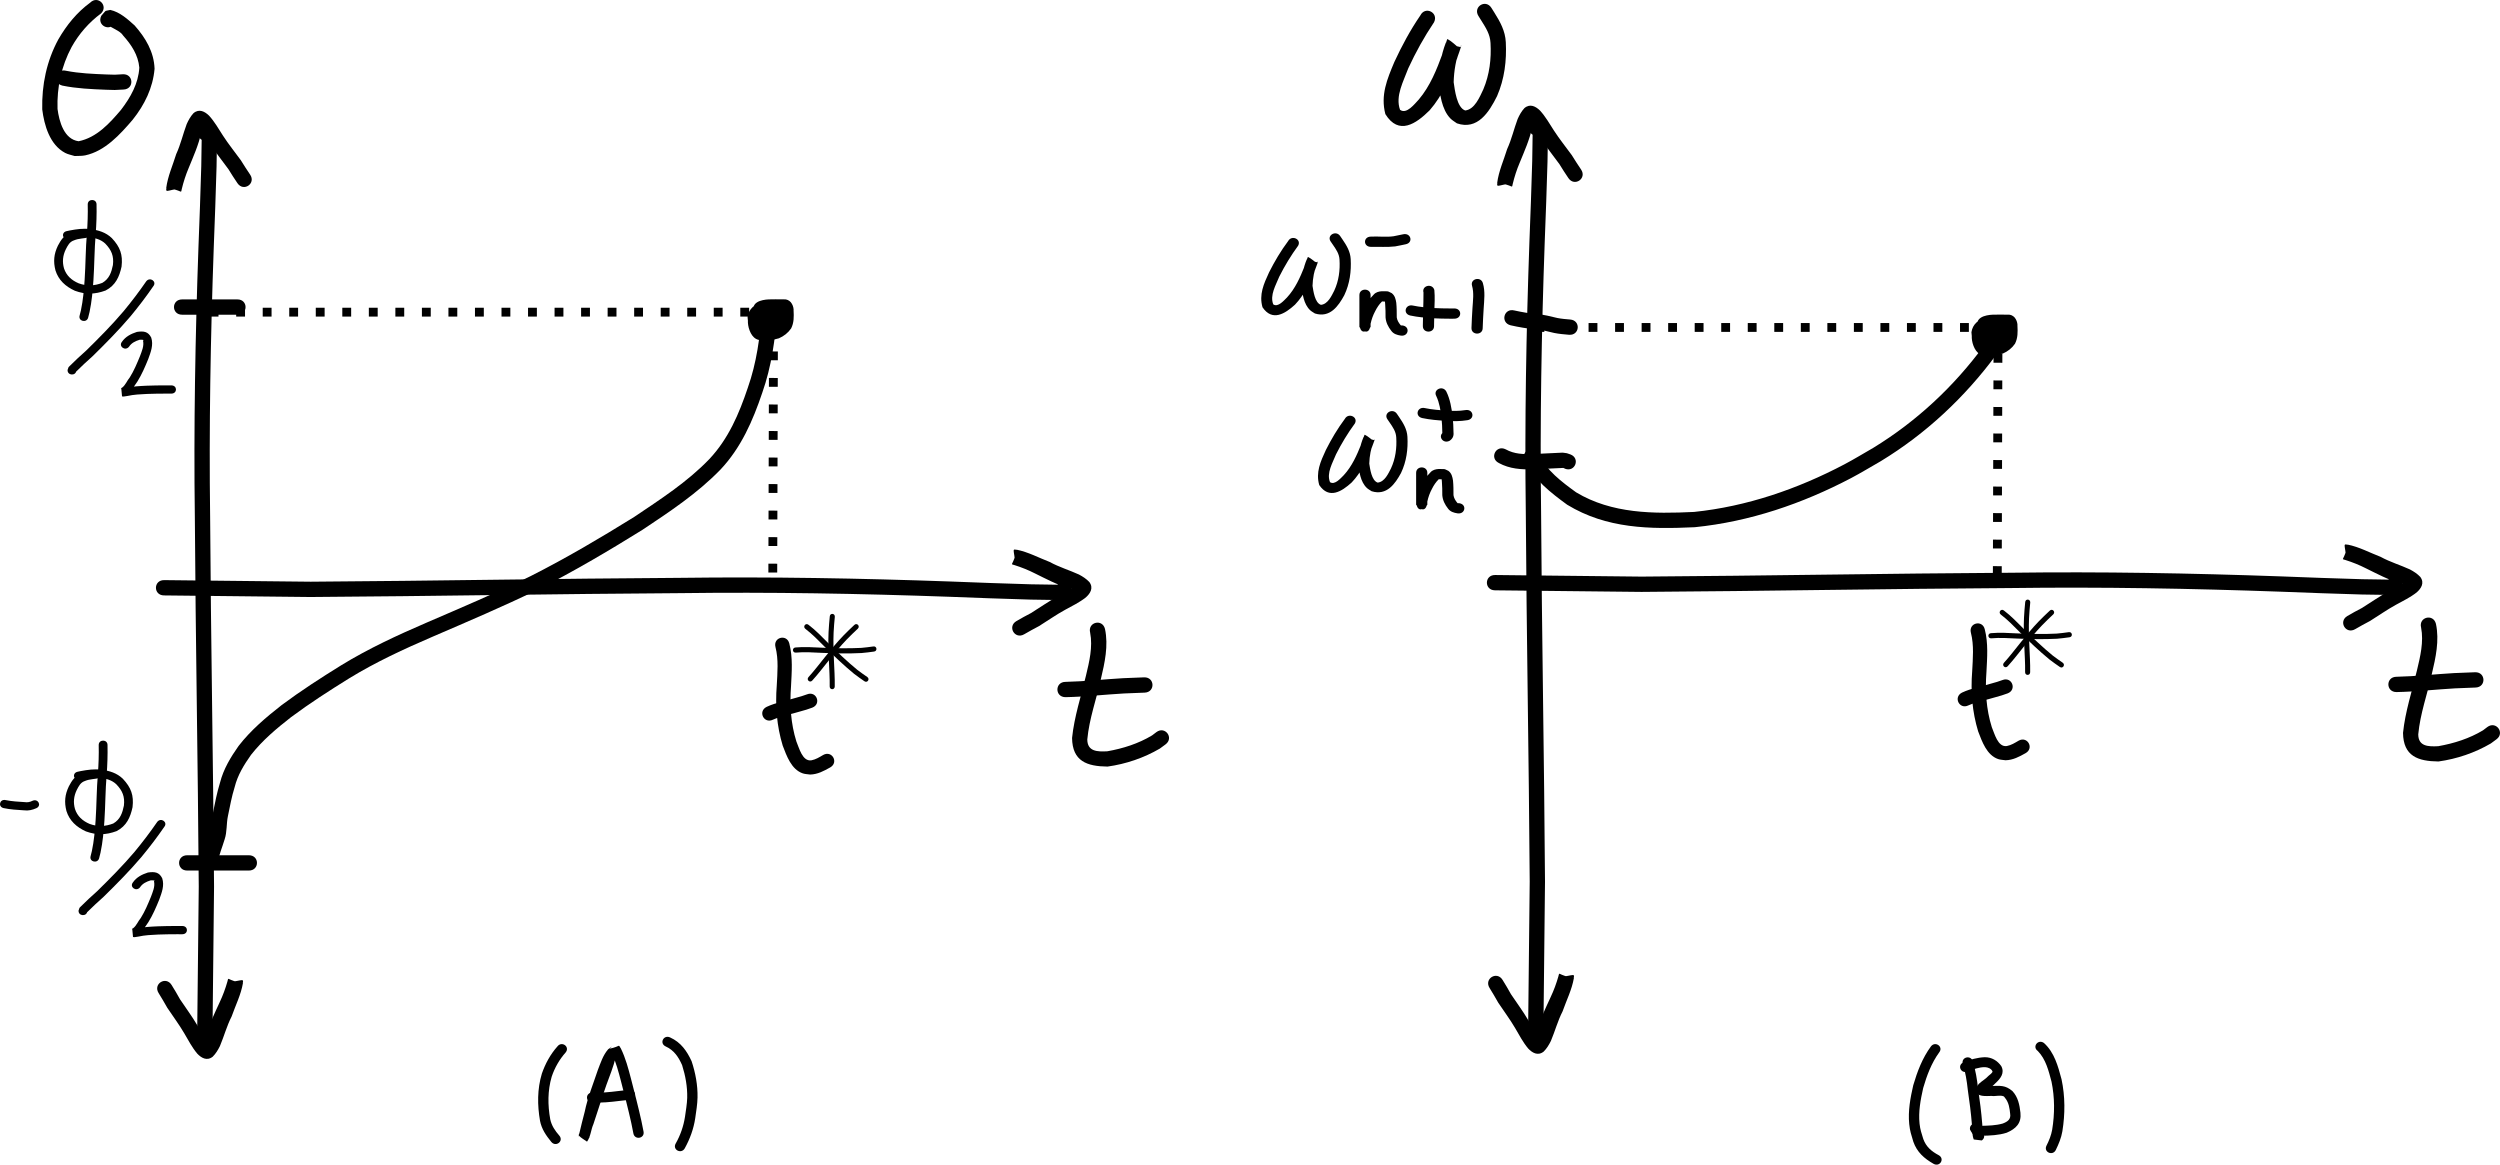 <?xml version="1.0" encoding="UTF-8" standalone="no"?>
<!-- Created with Inkscape (http://www.inkscape.org/) -->

<svg
   xmlns:dc="http://purl.org/dc/elements/1.1/"
   xmlns:cc="http://creativecommons.org/ns#"
   xmlns:rdf="http://www.w3.org/1999/02/22-rdf-syntax-ns#"
   xmlns:svg="http://www.w3.org/2000/svg"
   xmlns="http://www.w3.org/2000/svg"
   xmlns:sodipodi="http://sodipodi.sourceforge.net/DTD/sodipodi-0.dtd"
   xmlns:inkscape="http://www.inkscape.org/namespaces/inkscape"
   width="683.132"
   height="318.245"
   id="svg4752"
   version="1.1"
   inkscape:version="0.48.0 r9654"
   sodipodi:docname="RimlessPlots.svg">
  <defs
     id="defs4754" />
  <sodipodi:namedview
     inkscape:document-units="mm"
     pagecolor="#ffffff"
     bordercolor="#666666"
     borderopacity="1.0"
     inkscape:pageopacity="0.0"
     inkscape:pageshadow="2"
     inkscape:zoom="0.76839755"
     inkscape:cx="382.31745"
     inkscape:cy="108.11769"
     inkscape:current-layer="layer1"
     id="namedview4756"
     showgrid="false"
     fit-margin-top="0"
     fit-margin-left="0"
     fit-margin-right="0"
     fit-margin-bottom="0"
     inkscape:window-width="1280"
     inkscape:window-height="752"
     inkscape:window-x="0"
     inkscape:window-y="0"
     inkscape:window-maximized="1" />
  <g
     inkscape:label="Layer 1"
     inkscape:groupmode="layer"
     id="layer1"
     transform="translate(-180.99,-37.324)">
    <path
       style="fill:#000000;fill-opacity:1;fill-rule:nonzero;stroke:none"
       id="path5597"
       d="m 234.871,319.641 c 0.143,-13.351 0.286,-26.703 0.429,-40.054 -0.223,-33.662 -0.869,-67.32 -1.069,-100.983 -0.33,-24.615 0.118,-49.221 0.991,-73.82 0.271,-7.355 0.575,-14.709 0.765,-22.067 0.058,-2.519 0.093,-5.038 0.116,-7.557 -0.132,-1.097 0.114,0.3 0.475,0.631 -2.74,-1.11 -1.171,-4.984 1.569,-3.875 l 0,0 c 1.328,0.622 2.251,1.714 2.136,3.283 -0.024,2.542 -0.059,5.084 -0.117,7.625 -0.19,7.371 -0.494,14.739 -0.766,22.107 -0.872,24.54 -1.318,49.089 -0.988,73.646 0.2,33.687 0.848,67.367 1.069,101.053 -0.143,13.351 -0.286,26.703 -0.429,40.054 -0.032,2.956 -4.212,2.911 -4.18,-0.045 z"
       inkscape:connector-curvature="0" />
    <path
       style="fill:#000000;fill-opacity:1;fill-rule:nonzero;stroke:none"
       id="path5599"
       d="m 235.958,73.632 c -0.711,3.323 -2.132,6.449 -3.408,9.584 -0.794,1.868 -1.419,3.808 -1.894,5.781 -0.316,1.451 0.304,0.251 -4.242,-0.314 0.42,-3.211 1.782,-6.167 2.723,-9.241 1.22,-2.642 1.851,-5.497 2.867,-8.205 0.478,-1.071 1.048,-2.115 1.851,-2.978 1.558,-1.336 3.137,-0.434 4.268,0.675 1.493,1.64 2.593,3.585 3.79,5.444 1.503,2.342 3.265,4.493 4.894,6.745 0.816,1.327 1.658,2.634 2.532,3.922 1.658,2.447 -1.803,4.792 -3.461,2.345 l 0,0 c -0.849,-1.255 -1.68,-2.519 -2.459,-3.818 -1.673,-2.314 -3.484,-4.523 -5.022,-6.934 -1.054,-1.643 -2.02,-3.363 -3.309,-4.83 -0.088,-0.143 0.665,0.082 0.501,0.05 -2.132,-0.411 0.727,-0.02 1.277,-0.699 -0.382,0.46 -0.715,1.028 -0.964,1.591 -1.056,2.574 -1.514,5.404 -2.768,7.918 -0.835,2.711 -1.969,5.322 -2.54,8.106 -4.257,0.5 -4.507,1.622 -4,-0.76 0.527,-2.174 1.211,-4.313 2.085,-6.374 1.201,-2.953 2.559,-5.893 3.224,-9.023 0.717,-2.868 4.772,-1.854 4.055,1.014 z"
       inkscape:connector-curvature="0" />
    <path
       inkscape:connector-curvature="0"
       d="m 237.232,320.614 c 0.844,-3.292 2.39,-6.357 3.791,-9.439 0.869,-1.835 1.571,-3.747 2.125,-5.7 0.374,-1.437 -0.293,-0.263 4.226,0.484 -0.549,3.192 -2.029,6.091 -3.093,9.124 -1.326,2.59 -2.071,5.418 -3.195,8.083 -0.521,1.051 -1.133,2.071 -1.969,2.901 -1.611,1.272 -3.152,0.307 -4.237,-0.846 -1.426,-1.698 -2.446,-3.687 -3.568,-5.592 -1.407,-2.401 -3.081,-4.62 -4.618,-6.937 -0.762,-1.358 -1.55,-2.699 -2.372,-4.021 -1.558,-2.512 1.995,-4.715 3.553,-2.203 l 0,0 c 0.797,1.288 1.577,2.584 2.303,3.914 1.578,2.38 3.299,4.66 4.739,7.13 0.987,1.684 1.883,3.442 3.112,4.96 0.083,0.146 -0.662,-0.109 -0.498,-0.07 2.114,0.497 -0.727,-0.009 -1.304,0.647 0.4,-0.444 0.756,-0.999 1.028,-1.551 1.158,-2.529 1.731,-5.338 3.084,-7.8 0.943,-2.675 2.181,-5.238 2.864,-7.997 4.274,-0.329 4.569,-1.439 3.967,0.92 -0.615,2.151 -1.384,4.261 -2.34,6.285 -1.319,2.902 -2.794,5.785 -3.585,8.886 -0.832,2.836 -4.843,1.66 -4.011,-1.176 z"
       id="path5603"
       style="fill:#000000;fill-opacity:1;fill-rule:nonzero;stroke:none" />
    <path
       inkscape:connector-curvature="0"
       d="m 225.842,195.842 c 13.351,0.145 26.703,0.289 40.054,0.434 33.662,-0.219 67.32,-0.861 100.983,-1.057 24.615,-0.327 49.221,0.123 73.819,1 7.355,0.272 14.709,0.577 22.067,0.767 2.519,0.058 5.038,0.093 7.557,0.117 1.097,-0.131 -0.3,0.114 -0.631,0.475 1.11,-2.74 4.984,-1.17 3.874,1.57 l 0,0 c -0.622,1.328 -1.715,2.251 -3.283,2.136 -2.542,-0.025 -5.084,-0.06 -7.625,-0.118 -7.371,-0.191 -14.739,-0.496 -22.107,-0.769 -24.54,-0.874 -49.089,-1.324 -73.646,-0.997 -33.687,0.196 -67.368,0.84 -101.053,1.057 -13.351,-0.145 -26.703,-0.289 -40.054,-0.434 -2.956,-0.032 -2.91,-4.212 0.045,-4.18 z"
       id="path5605"
       style="fill:#000000;fill-opacity:1;fill-rule:nonzero;stroke:none" />
    <path
       inkscape:connector-curvature="0"
       d="m 473.151,198.089 c -3.266,-0.939 -6.285,-2.574 -9.325,-4.063 -1.809,-0.922 -3.7,-1.679 -5.636,-2.29 -1.426,-0.415 -0.272,0.286 0.607,-4.21 3.175,0.641 6.029,2.205 9.03,3.356 2.551,1.401 5.356,2.227 7.987,3.429 1.035,0.551 2.037,1.192 2.842,2.053 1.224,1.647 0.216,3.16 -0.969,4.211 -1.739,1.376 -3.756,2.338 -5.693,3.404 -2.441,1.337 -4.708,2.946 -7.068,4.415 -1.38,0.722 -2.742,1.471 -4.088,2.254 -2.556,1.484 -4.655,-2.131 -2.099,-3.615 l 0,0 c 1.31,-0.76 2.629,-1.501 3.979,-2.188 2.425,-1.509 4.753,-3.163 7.265,-4.53 1.712,-0.938 3.495,-1.782 5.048,-2.966 0.148,-0.078 -0.128,0.658 -0.085,0.496 0.558,-2.099 -0.03,0.727 0.609,1.322 -0.432,-0.413 -0.976,-0.784 -1.52,-1.072 -2.495,-1.231 -5.286,-1.885 -7.707,-3.309 -2.647,-1.02 -5.172,-2.333 -7.91,-3.095 -0.204,-4.281 -1.306,-4.609 1.035,-3.938 2.133,0.677 4.219,1.507 6.214,2.521 2.863,1.403 5.701,2.961 8.778,3.842 2.811,0.914 1.519,4.889 -1.292,3.975 z"
       id="path5607"
       style="fill:#000000;fill-opacity:1;fill-rule:nonzero;stroke:none" />
    <path
       style="fill:#000000;fill-opacity:1;fill-rule:nonzero;stroke:none"
       id="path5615"
       d="m 205.272,102.16 c -1.325,0.364 -2.764,0.29 -4.027,0.827 -1.271,0.413 -1.719,1.413 -2.272,2.465 -0.834,1.72 -1,3.404 -0.491,5.212 0.651,1.966 2.048,3.246 4.011,4.077 2.207,0.804 4.306,0.712 6.459,-0.124 1.921,-1.13 2.493,-2.904 2.896,-4.877 0.288,-2.449 -0.373,-4.072 -2.093,-5.855 -1.223,-1.141 -2.758,-1.548 -4.421,-1.726 -1.62,-0.214 -3.208,0.046 -4.791,0.344 -0.565,0.117 -0.305,0.06 -0.781,0.167 -1.656,0.369 -2.213,-1.822 -0.557,-2.19 l 0,0 c 0.531,-0.118 0.243,-0.056 0.865,-0.184 1.833,-0.343 3.681,-0.615 5.554,-0.372 2.25,0.264 4.309,0.902 5.933,2.467 2.279,2.436 3.033,4.52 2.654,7.783 -0.588,2.735 -1.614,5.116 -4.36,6.532 -2.911,1.067 -5.437,1.145 -8.385,0.07 -2.591,-1.181 -4.481,-2.918 -5.317,-5.567 -0.622,-2.426 -0.434,-4.462 0.667,-6.753 0.81,-1.536 1.691,-2.933 3.509,-3.549 1.411,-0.519 2.891,-0.634 4.366,-0.932 1.651,-0.386 2.235,1.798 0.584,2.184 z"
       inkscape:connector-curvature="0" />
    <path
       style="fill:#000000;fill-opacity:1;fill-rule:nonzero;stroke:none"
       id="path5621"
       d="m 207.371,93.171 c 0.063,2.709 -0.035,5.407 -0.231,8.109 -0.367,4.196 -0.338,8.409 -0.618,12.608 -0.195,2.915 -0.453,5.812 -1.058,8.678 -0.112,0.521 -0.245,1.039 -0.386,1.554 -0.423,1.542 -2.754,0.983 -2.332,-0.559 l 0,0 c 0.13,-0.474 0.252,-0.951 0.356,-1.431 0.586,-2.769 0.825,-5.568 1.017,-8.383 0.283,-4.203 0.247,-8.421 0.618,-12.62 0.192,-2.651 0.288,-5.298 0.226,-7.957 0,-1.592 2.407,-1.592 2.407,0 z"
       inkscape:connector-curvature="0" />
    <path
       style="fill:#000000;fill-opacity:1;fill-rule:nonzero;stroke:none"
       id="path5651"
       d="m 222.89,115.522 c -1.946,2.847 -4.039,5.582 -6.251,8.253 -3.229,3.807 -6.765,7.371 -10.347,10.887 -1.56,1.392 -3.098,2.807 -4.569,4.282 -0.324,0.333 -0.202,0.24 0.14,-0.42 -0.089,1.59 -2.493,1.472 -2.404,-0.118 l 0,0 c 0.35,-0.888 0.112,-0.595 0.504,-0.998 1.477,-1.481 3.018,-2.905 4.587,-4.299 3.525,-3.46 7.007,-6.966 10.187,-10.712 2.204,-2.662 4.281,-5.392 6.228,-8.225 1.021,-1.274 2.947,0.077 1.926,1.351 z"
       inkscape:connector-curvature="0" />
    <path
       style="fill:#000000;fill-opacity:1;fill-rule:nonzero;stroke:none"
       id="path5655"
       d="m 214.319,130.715 c 0.969,-1.406 2.437,-2.167 4.082,-2.696 1.837,-0.265 3.055,-0.14 3.912,1.553 0.656,2.009 -0.117,3.947 -0.808,5.844 -0.855,2.11 -1.755,4.199 -2.964,6.156 -0.759,1.111 -1.493,2.291 -2.462,3.258 -0.454,0.377 -0.975,0.669 -1.566,0.803 -0.058,0.008 -0.17,0.077 -0.174,0.023 -0.253,-3.566 -0.526,-1.828 0.942,-2.329 1.904,-0.426 3.864,-0.517 5.812,-0.608 1.717,-0.068 3.435,-0.085 5.153,-0.091 0.519,-0.001 1.037,4.7e-4 1.556,0.002 1.702,0.005 1.695,2.256 -0.007,2.252 l 0,0 c -0.514,-0.002 -1.027,-0.003 -1.541,-0.002 -1.681,0.005 -3.362,0.022 -5.041,0.088 -1.81,0.084 -3.635,0.16 -5.404,0.556 -2.006,0.348 -1.254,0.324 -1.698,-2.11 -0.005,-0.029 -0.062,0.01 -0.094,0.016 0.13,-0.046 0.245,-0.123 0.362,-0.193 0.912,-0.686 1.363,-1.96 2.083,-2.798 1.145,-1.819 1.951,-3.786 2.765,-5.748 0.505,-1.384 1.179,-2.799 0.848,-4.289 0.007,-0.075 0.246,-0.133 0.171,-0.16 -0.331,-0.119 -0.728,-0.066 -1.072,-0.088 -1.201,0.374 -2.241,0.867 -2.929,1.915 -1.021,1.274 -2.947,-0.077 -1.926,-1.351 z"
       inkscape:connector-curvature="0" />
    <path
       inkscape:connector-curvature="0"
       d="m 208.271,249.885 c -1.325,0.364 -2.764,0.29 -4.027,0.827 -1.271,0.413 -1.719,1.413 -2.272,2.465 -0.834,1.72 -1,3.404 -0.491,5.212 0.651,1.966 2.048,3.246 4.011,4.077 2.207,0.804 4.306,0.712 6.459,-0.124 1.921,-1.13 2.493,-2.904 2.896,-4.877 0.288,-2.449 -0.373,-4.072 -2.093,-5.855 -1.223,-1.141 -2.758,-1.548 -4.421,-1.726 -1.62,-0.214 -3.208,0.046 -4.791,0.344 -0.565,0.117 -0.305,0.06 -0.781,0.167 -1.656,0.369 -2.213,-1.822 -0.557,-2.19 l 0,0 c 0.531,-0.118 0.243,-0.056 0.865,-0.184 1.833,-0.343 3.681,-0.615 5.554,-0.372 2.25,0.264 4.309,0.902 5.933,2.467 2.279,2.436 3.033,4.52 2.654,7.783 -0.588,2.735 -1.614,5.116 -4.36,6.532 -2.911,1.067 -5.437,1.145 -8.385,0.07 -2.591,-1.181 -4.481,-2.918 -5.317,-5.567 -0.622,-2.426 -0.434,-4.462 0.667,-6.753 0.81,-1.536 1.691,-2.933 3.509,-3.549 1.411,-0.519 2.891,-0.634 4.366,-0.932 1.651,-0.386 2.235,1.798 0.584,2.184 z"
       id="path5657"
       style="fill:#000000;fill-opacity:1;fill-rule:nonzero;stroke:none" />
    <path
       inkscape:connector-curvature="0"
       d="m 210.369,240.896 c 0.063,2.709 -0.035,5.407 -0.231,8.109 -0.367,4.196 -0.338,8.409 -0.618,12.608 -0.195,2.915 -0.453,5.812 -1.058,8.678 -0.112,0.521 -0.245,1.039 -0.386,1.554 -0.422,1.542 -2.754,0.983 -2.332,-0.559 l 0,0 c 0.13,-0.474 0.252,-0.951 0.356,-1.431 0.586,-2.769 0.825,-5.568 1.017,-8.383 0.283,-4.203 0.247,-8.421 0.618,-12.62 0.192,-2.651 0.288,-5.298 0.226,-7.957 0,-1.592 2.407,-1.592 2.407,0 z"
       id="path5659"
       style="fill:#000000;fill-opacity:1;fill-rule:nonzero;stroke:none" />
    <path
       inkscape:connector-curvature="0"
       d="m 225.889,263.247 c -1.946,2.847 -4.039,5.582 -6.251,8.253 -3.229,3.807 -6.765,7.371 -10.347,10.887 -1.56,1.392 -3.098,2.807 -4.569,4.282 -0.324,0.333 -0.202,0.24 0.14,-0.42 -0.089,1.59 -2.493,1.472 -2.404,-0.118 l 0,0 c 0.35,-0.888 0.112,-0.595 0.504,-0.998 1.477,-1.481 3.018,-2.905 4.587,-4.299 3.525,-3.46 7.007,-6.966 10.187,-10.712 2.204,-2.662 4.281,-5.392 6.228,-8.225 1.021,-1.274 2.947,0.077 1.926,1.351 z"
       id="path5661"
       style="fill:#000000;fill-opacity:1;fill-rule:nonzero;stroke:none" />
    <path
       inkscape:connector-curvature="0"
       d="m 217.317,278.44 c 0.969,-1.406 2.437,-2.167 4.082,-2.696 1.836,-0.265 3.055,-0.14 3.912,1.553 0.656,2.009 -0.117,3.947 -0.808,5.844 -0.855,2.11 -1.755,4.199 -2.964,6.156 -0.759,1.111 -1.493,2.291 -2.462,3.258 -0.454,0.377 -0.975,0.669 -1.566,0.803 -0.058,0.008 -0.17,0.077 -0.174,0.023 -0.253,-3.566 -0.526,-1.828 0.942,-2.329 1.904,-0.426 3.864,-0.517 5.812,-0.608 1.717,-0.068 3.435,-0.085 5.153,-0.091 0.519,-10e-4 1.037,4.7e-4 1.556,0.002 1.702,0.005 1.695,2.256 -0.007,2.252 l 0,0 c -0.514,-0.002 -1.027,-0.003 -1.541,-0.002 -1.681,0.005 -3.362,0.022 -5.041,0.088 -1.81,0.084 -3.635,0.16 -5.404,0.556 -2.006,0.348 -1.254,0.324 -1.698,-2.11 -0.005,-0.029 -0.062,0.01 -0.094,0.016 0.13,-0.046 0.245,-0.123 0.362,-0.193 0.912,-0.686 1.363,-1.96 2.083,-2.798 1.145,-1.819 1.951,-3.786 2.765,-5.749 0.505,-1.384 1.179,-2.799 0.848,-4.289 0.007,-0.075 0.246,-0.133 0.171,-0.16 -0.331,-0.119 -0.728,-0.066 -1.072,-0.088 -1.201,0.374 -2.241,0.867 -2.929,1.915 -1.021,1.274 -2.947,-0.077 -1.926,-1.351 z"
       id="path5663"
       style="fill:#000000;fill-opacity:1;fill-rule:nonzero;stroke:none" />
    <path
       style="fill:#000000;fill-opacity:1;fill-rule:nonzero;stroke:none"
       id="path5665"
       d="m 182.559,255.956 c 1.689,0.343 3.422,0.444 5.143,0.545 0.81,0.126 1.464,-0.012 2.166,-0.358 1.529,-0.7 2.587,1.322 1.058,2.022 l 0,0 c -1.082,0.475 -2.166,0.745 -3.375,0.583 -1.867,-0.11 -3.746,-0.225 -5.576,-0.608 -1.651,-0.386 -1.068,-2.571 0.584,-2.184 z"
       inkscape:connector-curvature="0" />
    <path
       style="fill:#000000;fill-opacity:1;fill-rule:nonzero;stroke:none"
       id="path5667"
       d="m 208.6,40.994 c -3.339,2.491 -5.998,5.532 -8.032,9.155 -2.806,5.251 -4.054,11.032 -3.857,16.948 0.447,3.406 1.751,8.277 5.759,8.821 4.928,-0.991 8.475,-4.902 11.581,-8.571 2.605,-3.405 4.764,-7.197 5.007,-11.543 -0.301,-3.439 -2.16,-6.253 -4.406,-8.746 -0.795,-1.378 -3.313,-2.05 -4.294,-3.077 -0.115,-0.12 0.298,0.148 0.447,0.222 1.082,-0.071 0.524,0.095 1.602,-0.702 -1.315,2.647 -5.059,0.787 -3.744,-1.86 l 0,0 c 1.51,-1.646 0.634,-1.203 2.471,-1.605 2.618,0.6 4.679,2.474 6.638,4.24 2.985,3.375 5.292,7.207 5.455,11.84 -0.459,5.241 -2.723,9.837 -5.993,13.942 -3.414,3.991 -7.543,8.565 -12.953,9.719 -0.944,0.201 -1.927,0.12 -2.891,0.181 -0.86,-0.281 -1.779,-0.423 -2.581,-0.843 -4.229,-2.214 -5.741,-7.586 -6.277,-11.901 -0.153,-6.689 1.191,-13.211 4.407,-19.139 2.264,-3.899 5.039,-7.351 8.705,-10.035 2.09,-2.09 5.046,0.866 2.956,2.956 z"
       inkscape:connector-curvature="0" />
    <path
       style="fill:#000000;fill-opacity:1;fill-rule:nonzero;stroke:none"
       id="path5669"
       d="m 199.041,56.663 c 3.639,0.719 7.356,0.858 11.051,1.009 3.057,0.085 1.568,0.11 4.467,-0.055 2.952,-0.158 3.175,4.016 0.224,4.174 l 0,0 c -3.258,0.165 -1.637,0.148 -4.863,0.057 -3.979,-0.164 -7.982,-0.323 -11.893,-1.131 -2.868,-0.717 -1.854,-4.772 1.014,-4.055 z"
       inkscape:connector-curvature="0" />
    <path
       style="fill:#000000;fill-opacity:1;fill-rule:nonzero;stroke:none"
       id="path5671"
       d="m 482.93,209.175 c 0.981,4.57 -0.076,9.277 -1.128,13.734 -1.226,5.496 -3.183,10.85 -3.705,16.48 0.026,3.288 2.729,3.376 5.472,3.226 4.281,-0.759 8.49,-2.085 12.224,-4.338 0.396,-0.3 0.792,-0.6 1.188,-0.9 2.37,-1.767 4.868,1.585 2.498,3.352 l 0,0 c -0.518,0.382 -1.037,0.763 -1.555,1.145 -4.393,2.566 -9.255,4.213 -14.298,4.921 -5.609,-0.063 -9.607,-1.445 -9.69,-7.814 0.598,-5.815 2.455,-11.367 3.798,-17.037 0.908,-3.798 1.901,-7.847 1.14,-11.754 -0.717,-2.868 3.339,-3.882 4.055,-1.014 z"
       inkscape:connector-curvature="0" />
    <path
       style="fill:#000000;fill-opacity:1;fill-rule:nonzero;stroke:none"
       id="path5673"
       d="m 472.148,223.646 c 5.254,-0.113 10.49,-0.703 15.738,-1.006 3.89,-0.174 1.978,-0.098 5.736,-0.229 2.954,-0.103 3.1,4.075 0.146,4.178 l 0,0 c -3.699,0.129 -1.819,0.054 -5.641,0.225 -5.329,0.307 -10.644,0.911 -15.979,1.013 -2.956,0 -2.956,-4.18 0,-4.18 z"
       inkscape:connector-curvature="0" />
    <path
       style="fill:#000000;fill-opacity:1;fill-rule:nonzero;stroke:none"
       id="path5677"
       d="m 236.416,271.94 c 0.418,-2.203 1.296,-4.267 1.934,-6.409 0.526,-1.969 0.469,-4.016 0.817,-6.011 0.569,-2.804 1.101,-5.603 1.946,-8.341 0.947,-3.716 2.883,-6.913 5.065,-10.014 3.347,-4.324 7.502,-7.83 11.784,-11.181 5.238,-3.905 10.725,-7.438 16.274,-10.878 7.407,-4.538 15.283,-8.18 23.246,-11.615 9.548,-4.122 19.123,-8.179 28.477,-12.73 9.713,-4.914 19.088,-10.443 28.33,-16.184 7.167,-4.827 14.524,-9.55 20.534,-15.811 5.211,-5.537 8.131,-12.388 10.51,-19.49 2.405,-6.813 3.363,-13.923 3.852,-21.09 0.202,-2.949 4.373,-2.663 4.17,0.286 l 0,0 c -0.519,7.522 -1.54,14.985 -4.06,22.136 -2.59,7.685 -5.811,15.082 -11.465,21.062 -6.287,6.476 -13.844,11.48 -21.335,16.459 -9.364,5.817 -18.864,11.417 -28.707,16.392 -9.413,4.575 -19.043,8.665 -28.65,12.809 -7.775,3.351 -15.465,6.901 -22.698,11.329 -5.42,3.36 -10.782,6.808 -15.901,10.618 -3.964,3.097 -7.82,6.32 -10.943,10.298 -1.942,2.746 -3.673,5.541 -4.491,8.849 -0.816,2.578 -1.275,5.229 -1.829,7.871 -0.452,2.113 -0.205,4.355 -0.919,6.432 -0.624,2.084 -1.48,4.084 -1.884,6.226 -0.717,2.868 -4.772,1.854 -4.056,-1.014 z"
       inkscape:connector-curvature="0" />
    <path
       style="fill:#000000;fill-opacity:1;fill-rule:nonzero;stroke:none"
       id="path5679"
       d="m 232.144,271.023 c 3.691,0 7.381,0 11.072,0 1.925,0 3.851,0 5.776,0 2.956,0 2.956,4.18 0,4.18 l 0,0 c -1.925,0 -3.851,0 -5.776,0 -3.691,0 -7.381,0 -11.072,0 -2.956,0 -2.956,-4.18 0,-4.18 z"
       inkscape:connector-curvature="0" />
    <path
       style="fill:#000000;fill-opacity:1;fill-rule:nonzero;stroke:none"
       id="path5683"
       d="m 230.75,119.139 c 3.31,0 6.621,0 9.931,0 1.731,0 3.461,0 5.192,0 2.956,0 2.956,4.18 0,4.18 l 0,0 c -1.731,0 -3.461,0 -5.192,0 -3.31,0 -6.621,0 -9.931,0 -2.956,0 -2.956,-4.18 0,-4.18 z"
       inkscape:connector-curvature="0" />
    <path
       style="fill:#000000;fill-opacity:1;fill-rule:nonzero;stroke:none"
       id="path5685"
       d="m 390.746,120.251 c 1.552,2.019 2.302,4.173 2.035,6.708 -0.452,1.567 -1.498,2.612 -2.981,3.19 -2.393,0.598 -3.66,-1.236 -4.214,-3.243 -0.495,-1.925 -0.225,-3.564 0.941,-5.164 1.245,-1.526 3.037,-2.126 4.908,-2.443 1.237,-0.161 2.487,-0.182 3.733,-0.18 1.642,-0.122 2.603,1.375 2.682,2.827 -0.215,1.904 -1.154,3.543 -2.022,5.21 -1.053,1.682 -2.495,2.618 -4.408,3.013 -2.353,0.397 -4.12,-0.856 -5.31,-2.748 -0.54,-1.109 -0.789,-2.285 -0.845,-3.507 0.343,-2.259 1.937,-3.34 3.915,-4.168 1.073,-0.356 2.193,-0.536 3.318,-0.615 1.246,-0.153 2.313,0.296 3.16,1.232 0.984,1.501 0.775,3.19 0.289,4.824 -0.408,1.472 -0.963,2.298 -2.073,3.325 -2.133,0.952 -3.79,-0.045 -4.893,-1.971 -0.8,-1.149 -1.396,-2.407 -1.901,-3.708 -1.117,-2.918 1.936,-3.612 4.003,-3.702 1.283,-0.033 2.567,-0.02 3.85,-0.006 2.002,-0.107 2.779,1.232 2.904,3.002 0.09,1.735 0.13,3.357 -0.667,4.938 -0.842,1.225 -1.987,2.113 -3.34,2.7 -1.627,0.527 -3.244,0.615 -4.893,0.237 -0.215,-0.098 -0.43,-0.195 -0.646,-0.293 -2.679,-1.249 -0.912,-5.038 1.767,-3.789 l 0,0 c 0.108,0.053 0.215,0.106 0.323,0.159 -1.247,0.093 1.637,-0.062 1.844,-0.174 0.522,-0.194 0.892,-0.522 1.312,-0.908 0.157,0.08 0.163,-2.167 0.127,-2.612 -0.005,-0.105 -0.118,-0.316 -0.014,-0.314 0.122,0.003 0.078,0.251 0.18,0.318 2.036,1.339 2.218,0.884 1.056,0.916 -1.212,-0.013 -2.425,-0.026 -3.637,0.003 -1.671,0.059 -0.7,0.289 -0.314,-0.942 0.208,-0.663 -0.254,-1.871 0.044,-1.039 0.463,1.206 1.053,2.325 1.769,3.402 -0.415,-0.014 -0.822,-0.102 -0.864,0.107 -1.417,1.714 0.009,-0.225 0.07,-0.884 0.1,-0.301 0.249,-1.348 0.361,-1.079 0.757,0.576 2.069,0.407 0.464,0.43 -0.676,0.042 -1.346,0.152 -2.005,0.309 -0.167,0.067 -1.095,0.307 -1.176,0.41 -0.086,0.109 -0.128,0.489 -0.195,0.368 -0.104,-0.19 0.027,-0.432 0.041,-0.648 0.02,0.576 0.108,1.129 0.333,1.668 0.202,0.449 0.304,0.765 0.907,0.646 0.651,-0.061 0.999,-0.295 1.439,-0.83 0.525,-1.008 1.147,-2.187 1.552,-3.124 0.01,-0.513 2.99,1.454 1.488,1.199 -1.025,-0.002 -2.054,0.011 -3.073,0.129 -0.83,0.115 -1.721,0.262 -2.294,0.922 -0.07,0.054 -0.144,0.194 -0.221,0.148 -0.04,-0.024 -0.075,-0.16 -0.08,-0.114 -0.047,0.502 0.108,1.034 0.154,1.531 0.115,0.904 -0.323,-0.22 -1.271,0.303 0.178,-0.039 0.251,-0.064 0.254,0.244 0.189,-1.26 -0.189,-2.143 -0.841,-3.256 -2.09,-2.09 0.866,-5.046 2.956,-2.956 z"
       inkscape:connector-curvature="0" />
    <path
       inkscape:connector-curvature="0"
       d="m 598.558,318.247 c 0.143,-13.351 0.286,-26.703 0.429,-40.054 -0.223,-33.662 -0.869,-67.32 -1.069,-100.983 -0.33,-24.615 0.118,-49.221 0.991,-73.82 0.271,-7.355 0.575,-14.709 0.765,-22.067 0.058,-2.519 0.093,-5.038 0.116,-7.557 -0.132,-1.097 0.114,0.3 0.475,0.631 -2.74,-1.11 -1.171,-4.984 1.569,-3.875 l 0,0 c 1.328,0.622 2.251,1.714 2.136,3.283 -0.024,2.542 -0.059,5.084 -0.117,7.625 -0.19,7.371 -0.494,14.739 -0.766,22.107 -0.872,24.54 -1.318,49.089 -0.988,73.646 0.2,33.687 0.848,67.367 1.069,101.053 -0.143,13.351 -0.286,26.703 -0.429,40.054 -0.032,2.956 -4.212,2.911 -4.18,-0.045 z"
       id="path5687"
       style="fill:#000000;fill-opacity:1;fill-rule:nonzero;stroke:none" />
    <path
       inkscape:connector-curvature="0"
       d="m 599.645,72.239 c -0.711,3.323 -2.132,6.449 -3.408,9.584 -0.794,1.868 -1.419,3.808 -1.894,5.781 -0.316,1.451 0.304,0.251 -4.242,-0.314 0.42,-3.211 1.782,-6.167 2.723,-9.241 1.22,-2.642 1.851,-5.497 2.867,-8.205 0.478,-1.071 1.048,-2.115 1.851,-2.978 1.558,-1.336 3.137,-0.434 4.268,0.675 1.493,1.64 2.593,3.585 3.79,5.444 1.503,2.342 3.265,4.493 4.894,6.745 0.816,1.327 1.658,2.634 2.532,3.922 1.658,2.447 -1.803,4.792 -3.461,2.345 l 0,0 c -0.849,-1.255 -1.68,-2.519 -2.459,-3.818 -1.673,-2.314 -3.484,-4.523 -5.022,-6.934 -1.054,-1.643 -2.02,-3.363 -3.309,-4.83 -0.088,-0.143 0.665,0.082 0.501,0.05 -2.132,-0.411 0.727,-0.02 1.277,-0.699 -0.382,0.46 -0.715,1.028 -0.964,1.591 -1.056,2.574 -1.514,5.404 -2.768,7.918 -0.835,2.711 -1.969,5.322 -2.54,8.106 -4.257,0.5 -4.507,1.622 -4,-0.76 0.527,-2.174 1.211,-4.313 2.085,-6.374 1.201,-2.953 2.559,-5.893 3.224,-9.023 0.717,-2.868 4.772,-1.854 4.055,1.014 z"
       id="path5689"
       style="fill:#000000;fill-opacity:1;fill-rule:nonzero;stroke:none" />
    <path
       style="fill:#000000;fill-opacity:1;fill-rule:nonzero;stroke:none"
       id="path5691"
       d="m 600.919,319.221 c 0.844,-3.292 2.39,-6.357 3.791,-9.439 0.869,-1.835 1.571,-3.747 2.125,-5.7 0.374,-1.437 -0.293,-0.263 4.226,0.484 -0.549,3.192 -2.029,6.091 -3.093,9.124 -1.326,2.59 -2.071,5.418 -3.195,8.083 -0.521,1.051 -1.133,2.071 -1.969,2.901 -1.611,1.272 -3.152,0.307 -4.237,-0.846 -1.426,-1.698 -2.446,-3.687 -3.568,-5.592 -1.407,-2.401 -3.081,-4.62 -4.618,-6.937 -0.762,-1.358 -1.55,-2.699 -2.372,-4.021 -1.558,-2.512 1.995,-4.715 3.553,-2.203 l 0,0 c 0.797,1.288 1.577,2.584 2.303,3.914 1.578,2.38 3.299,4.66 4.739,7.13 0.987,1.684 1.883,3.442 3.112,4.96 0.083,0.146 -0.662,-0.109 -0.498,-0.07 2.114,0.497 -0.727,-0.009 -1.304,0.647 0.4,-0.444 0.756,-0.999 1.028,-1.551 1.158,-2.529 1.731,-5.338 3.084,-7.8 0.943,-2.675 2.181,-5.238 2.864,-7.997 4.274,-0.329 4.569,-1.439 3.967,0.92 -0.615,2.151 -1.384,4.261 -2.34,6.285 -1.319,2.902 -2.794,5.785 -3.585,8.886 -0.832,2.836 -4.843,1.66 -4.011,-1.176 z"
       inkscape:connector-curvature="0" />
    <path
       style="fill:#000000;fill-opacity:1;fill-rule:nonzero;stroke:none"
       id="path5693"
       d="m 589.529,194.448 c 13.351,0.145 26.703,0.289 40.054,0.434 33.662,-0.219 67.32,-0.861 100.983,-1.057 24.615,-0.327 49.221,0.123 73.819,1 7.355,0.272 14.709,0.577 22.067,0.767 2.519,0.058 5.038,0.093 7.557,0.117 1.097,-0.131 -0.3,0.114 -0.631,0.475 1.11,-2.74 4.984,-1.17 3.874,1.57 l 0,0 c -0.622,1.328 -1.715,2.251 -3.283,2.136 -2.542,-0.025 -5.084,-0.06 -7.625,-0.118 -7.371,-0.191 -14.739,-0.496 -22.107,-0.769 -24.54,-0.874 -49.089,-1.324 -73.646,-0.997 -33.687,0.196 -67.368,0.84 -101.053,1.057 -13.351,-0.145 -26.703,-0.289 -40.054,-0.434 -2.956,-0.032 -2.91,-4.212 0.045,-4.18 z"
       inkscape:connector-curvature="0" />
    <path
       style="fill:#000000;fill-opacity:1;fill-rule:nonzero;stroke:none"
       id="path5695"
       d="m 836.838,196.696 c -3.266,-0.939 -6.285,-2.574 -9.325,-4.063 -1.809,-0.922 -3.7,-1.679 -5.636,-2.29 -1.426,-0.415 -0.272,0.286 0.607,-4.21 3.175,0.641 6.029,2.205 9.03,3.356 2.551,1.401 5.356,2.227 7.987,3.429 1.035,0.551 2.037,1.192 2.842,2.053 1.224,1.647 0.216,3.16 -0.969,4.211 -1.739,1.376 -3.756,2.338 -5.693,3.404 -2.441,1.337 -4.708,2.946 -7.068,4.415 -1.38,0.722 -2.742,1.471 -4.088,2.254 -2.556,1.484 -4.655,-2.131 -2.099,-3.615 l 0,0 c 1.31,-0.76 2.629,-1.501 3.979,-2.188 2.425,-1.509 4.753,-3.163 7.265,-4.53 1.712,-0.938 3.495,-1.782 5.048,-2.966 0.148,-0.078 -0.128,0.658 -0.085,0.496 0.558,-2.099 -0.03,0.727 0.609,1.322 -0.432,-0.413 -0.976,-0.784 -1.52,-1.072 -2.495,-1.231 -5.286,-1.885 -7.707,-3.309 -2.647,-1.02 -5.172,-2.333 -7.91,-3.095 -0.204,-4.281 -1.306,-4.609 1.035,-3.938 2.133,0.677 4.219,1.507 6.214,2.521 2.863,1.403 5.701,2.961 8.778,3.842 2.811,0.914 1.519,4.889 -1.292,3.975 z"
       inkscape:connector-curvature="0" />
    <path
       inkscape:connector-curvature="0"
       d="m 846.616,207.782 c 0.981,4.57 -0.076,9.277 -1.128,13.734 -1.226,5.496 -3.183,10.85 -3.705,16.48 0.026,3.288 2.729,3.376 5.472,3.226 4.281,-0.759 8.49,-2.085 12.224,-4.338 0.396,-0.3 0.792,-0.6 1.188,-0.9 2.37,-1.767 4.868,1.585 2.498,3.352 l 0,0 c -0.518,0.382 -1.037,0.763 -1.555,1.145 -4.393,2.566 -9.255,4.213 -14.298,4.921 -5.609,-0.063 -9.607,-1.445 -9.69,-7.814 0.598,-5.815 2.455,-11.367 3.798,-17.037 0.908,-3.798 1.901,-7.847 1.14,-11.754 -0.717,-2.868 3.339,-3.882 4.055,-1.014 z"
       id="path5719"
       style="fill:#000000;fill-opacity:1;fill-rule:nonzero;stroke:none" />
    <path
       inkscape:connector-curvature="0"
       d="m 835.835,222.253 c 5.254,-0.113 10.49,-0.703 15.738,-1.006 3.89,-0.174 1.978,-0.098 5.736,-0.229 2.954,-0.103 3.1,4.075 0.146,4.178 l 0,0 c -3.699,0.129 -1.819,0.054 -5.641,0.225 -5.329,0.307 -10.644,0.911 -15.979,1.013 -2.956,0 -2.956,-4.18 0,-4.18 z"
       id="path5721"
       style="fill:#000000;fill-opacity:1;fill-rule:nonzero;stroke:none" />
    <path
       style="fill:#000000;fill-opacity:1;fill-rule:nonzero;stroke:none"
       id="path5731"
       d="m 572.845,43.405 c -2.698,4.01 -5.015,8.21 -7.041,12.592 -1.265,3.471 -3.61,7.568 -2.249,11.329 1.785,1.348 4.027,-1.662 5.122,-2.807 3.104,-3.668 4.902,-8.184 6.531,-12.649 0.353,-1.041 0.433,-1.247 0.727,-2.209 0.023,-0.075 0.469,-1.731 0.586,-1.668 1.262,0.676 2.258,1.76 3.387,2.639 -1.092,2.952 -1.617,6.016 -1.699,9.154 0.306,2.06 0.846,6.938 3.15,7.729 2.607,-0.286 3.977,-3.722 4.948,-5.761 1.715,-4.036 2.215,-8.351 1.972,-12.69 -0.119,-2.372 -1.272,-4.134 -2.477,-6.055 -0.274,-0.437 -0.548,-0.873 -0.822,-1.31 -1.571,-2.504 1.969,-4.726 3.541,-2.222 l 0,0 c 0.274,0.437 0.548,0.874 0.823,1.311 1.576,2.513 2.956,4.988 3.111,8.054 0.258,5.05 -0.351,10.064 -2.388,14.743 -2.174,4.386 -5.331,9.376 -10.967,7.447 -0.585,-0.436 -1.244,-0.788 -1.756,-1.309 -2.473,-2.521 -2.885,-6.805 -3.312,-10.072 0.139,-3.662 0.717,-7.254 2.045,-10.687 1.334,0.409 2.63,0.976 4.002,1.227 0.162,0.03 0.03,-0.529 0.179,-0.46 0.172,0.079 -1.155,3.478 -1.123,3.575 -1.838,5.024 -3.914,10.069 -7.476,14.144 -3.749,3.739 -8.464,6.944 -12.114,1.057 -1.35,-5.162 0.455,-9.509 2.466,-14.265 2.046,-4.416 4.34,-8.685 7.096,-12.706 1.322,-2.644 5.061,-0.774 3.739,1.869 z"
       inkscape:connector-curvature="0" />
    <path
       inkscape:connector-curvature="0"
       d="m 551.219,153.027 c -1.975,2.689 -3.672,5.505 -5.156,8.444 -0.926,2.328 -2.643,5.075 -1.647,7.597 1.307,0.904 2.949,-1.115 3.75,-1.882 2.273,-2.46 3.589,-5.488 4.782,-8.482 0.258,-0.698 0.317,-0.836 0.532,-1.481 0.017,-0.05 0.343,-1.161 0.429,-1.119 0.924,0.453 1.653,1.18 2.48,1.77 -0.8,1.98 -1.184,4.034 -1.244,6.138 0.224,1.382 0.62,4.653 2.306,5.183 1.909,-0.192 2.912,-2.496 3.623,-3.863 1.256,-2.707 1.622,-5.6 1.444,-8.51 -0.087,-1.591 -0.932,-2.772 -1.814,-4.06 -0.201,-0.293 -0.401,-0.586 -0.602,-0.878 -1.151,-1.679 1.442,-3.169 2.593,-1.49 l 0,0 c 0.201,0.293 0.402,0.586 0.602,0.879 1.154,1.685 2.164,3.345 2.278,5.401 0.189,3.387 -0.257,6.749 -1.749,9.887 -1.592,2.941 -3.904,6.288 -8.03,4.994 -0.429,-0.293 -0.911,-0.529 -1.286,-0.878 -1.811,-1.69 -2.112,-4.563 -2.425,-6.754 0.101,-2.456 0.525,-4.864 1.497,-7.167 0.977,0.274 1.926,0.654 2.931,0.823 0.119,0.02 0.022,-0.355 0.131,-0.309 0.126,0.053 -0.846,2.333 -0.822,2.397 -1.346,3.369 -2.866,6.752 -5.474,9.485 -2.745,2.508 -6.198,4.656 -8.87,0.709 -0.989,-3.462 0.333,-6.376 1.805,-9.566 1.498,-2.961 3.178,-5.824 5.196,-8.52 0.968,-1.773 3.706,-0.519 2.738,1.254 z"
       id="path5733"
       style="fill:#000000;fill-opacity:1;fill-rule:nonzero;stroke:none" />
    <path
       style="fill:#000000;fill-opacity:1;fill-rule:nonzero;stroke:none"
       id="path5737"
       d="m 571.011,166.528 c 0,2.132 0,4.264 0,6.396 0,0.776 0,1.553 0,2.329 -2.386,2.754 -3.061,0.288 -3.061,-0.896 0.226,-1.645 0.793,-3.194 1.575,-4.681 0.614,-1.213 1.375,-2.323 2.363,-3.309 0.558,-0.622 1.367,-0.841 2.211,-0.89 0.42,-0.006 0.84,0.006 1.26,0.017 0.607,0.003 0.518,0.106 1.411,0.493 0.892,0.668 1.109,1.669 1.261,2.659 0.13,1.323 0.126,2.653 0.13,3.98 0.113,0.792 0.495,1.419 1,2.047 0.235,0.275 0.118,0.101 0.574,0.155 2.139,0.301 1.674,3.072 -0.465,2.771 l 0,0 c -1.023,-0.155 -1.97,-0.449 -2.583,-1.276 -0.876,-1.112 -1.474,-2.298 -1.586,-3.687 -0.004,-1.207 -10e-4,-2.416 -0.104,-3.62 -0.082,-0.623 0.05,-0.685 -0.307,-0.972 1.323,0.403 1.023,0.248 0.587,0.253 -0.338,-0.008 -0.676,-0.016 -1.015,-0.02 -0.504,0.015 0.491,-0.43 -0.124,-0.007 -0.796,0.782 -1.372,1.667 -1.861,2.637 -0.601,1.106 -0.995,2.242 -1.264,3.451 0,1.185 -0.675,3.65 -3.061,0.896 0,-0.776 0,-1.553 0,-2.329 0,-2.132 0,-4.264 0,-6.396 0,-1.982 3.061,-1.982 3.061,0 z"
       inkscape:connector-curvature="0" />
    <path
       style="fill:#000000;fill-opacity:1;fill-rule:nonzero;stroke:none"
       id="path5739"
       d="m 535.716,104.453 c -1.975,2.689 -3.672,5.505 -5.156,8.444 -0.926,2.328 -2.643,5.075 -1.647,7.597 1.307,0.904 2.949,-1.115 3.75,-1.882 2.273,-2.46 3.589,-5.488 4.782,-8.482 0.258,-0.698 0.317,-0.836 0.532,-1.481 0.017,-0.05 0.343,-1.161 0.429,-1.119 0.924,0.453 1.653,1.18 2.48,1.77 -0.8,1.98 -1.184,4.034 -1.244,6.138 0.224,1.382 0.62,4.653 2.306,5.183 1.909,-0.192 2.912,-2.496 3.623,-3.863 1.256,-2.707 1.622,-5.6 1.444,-8.51 -0.087,-1.591 -0.932,-2.772 -1.814,-4.06 -0.201,-0.293 -0.401,-0.586 -0.602,-0.878 -1.151,-1.679 1.442,-3.169 2.593,-1.49 l 0,0 c 0.201,0.293 0.402,0.586 0.602,0.879 1.154,1.685 2.164,3.345 2.278,5.401 0.189,3.387 -0.257,6.749 -1.749,9.887 -1.592,2.941 -3.904,6.288 -8.03,4.994 -0.429,-0.293 -0.911,-0.529 -1.286,-0.878 -1.811,-1.69 -2.112,-4.563 -2.425,-6.754 0.101,-2.456 0.525,-4.864 1.497,-7.167 0.977,0.274 1.926,0.654 2.931,0.823 0.119,0.02 0.022,-0.355 0.131,-0.309 0.126,0.053 -0.846,2.333 -0.822,2.397 -1.346,3.369 -2.866,6.752 -5.474,9.485 -2.745,2.508 -6.198,4.656 -8.87,0.709 -0.989,-3.462 0.333,-6.376 1.805,-9.566 1.498,-2.961 3.178,-5.824 5.196,-8.52 0.968,-1.773 3.706,-0.519 2.738,1.254 z"
       inkscape:connector-curvature="0" />
    <path
       inkscape:connector-curvature="0"
       d="m 555.508,117.955 c 0,2.132 0,4.264 0,6.396 0,0.776 0,1.553 0,2.329 -2.386,2.754 -3.061,0.288 -3.061,-0.896 0.226,-1.645 0.793,-3.194 1.575,-4.681 0.614,-1.213 1.375,-2.323 2.363,-3.309 0.558,-0.622 1.367,-0.842 2.211,-0.89 0.42,-0.006 0.84,0.006 1.26,0.017 0.607,0.003 0.518,0.106 1.411,0.493 0.892,0.668 1.109,1.669 1.261,2.659 0.13,1.323 0.126,2.653 0.13,3.98 0.113,0.792 0.495,1.419 1,2.047 0.235,0.275 0.118,0.101 0.574,0.155 2.139,0.301 1.674,3.072 -0.465,2.771 l 0,0 c -1.023,-0.155 -1.97,-0.449 -2.583,-1.276 -0.876,-1.112 -1.474,-2.298 -1.586,-3.687 -0.004,-1.207 -10e-4,-2.416 -0.104,-3.62 -0.082,-0.623 0.05,-0.685 -0.307,-0.972 1.323,0.403 1.023,0.248 0.587,0.253 -0.338,-0.008 -0.677,-0.016 -1.015,-0.02 -0.504,0.015 0.491,-0.43 -0.124,-0.007 -0.796,0.782 -1.372,1.667 -1.861,2.637 -0.601,1.106 -0.995,2.242 -1.264,3.451 0,1.185 -0.675,3.65 -3.061,0.896 0,-0.776 0,-1.553 0,-2.329 0,-2.132 0,-4.264 0,-6.396 0,-1.982 3.061,-1.982 3.061,0 z"
       id="path5741"
       style="fill:#000000;fill-opacity:1;fill-rule:nonzero;stroke:none" />
    <path
       style="fill:#000000;fill-opacity:1;fill-rule:nonzero;stroke:none"
       id="path5743"
       d="m 572.93,116.569 c 0.188,1.974 0.05,3.963 -0.007,5.941 -0.032,1.162 -0.056,2.324 -0.067,3.486 -0.002,0.333 -10e-4,0.18 -0.003,0.461 -0.011,1.982 -3.072,1.968 -3.061,-0.015 l 0,0 c 10e-4,-0.288 6e-4,-0.131 0.003,-0.472 0.011,-1.178 0.036,-2.356 0.068,-3.534 0.049,-1.729 0.118,-3.458 0.097,-5.188 -0.525,-1.923 2.445,-2.603 2.97,-0.68 z"
       inkscape:connector-curvature="0" />
    <path
       style="fill:#000000;fill-opacity:1;fill-rule:nonzero;stroke:none"
       id="path5745"
       d="m 567.081,120.82 c 1.908,0.404 3.863,0.554 5.813,0.679 1.39,0.081 2.783,0.102 4.175,0.108 0.433,10e-4 0.866,-1.2e-4 1.299,-0.001 2.164,-0.005 2.173,2.798 0.009,2.803 l 0,0 c -0.44,0.001 -0.881,0.002 -1.321,0.001 -1.46,-0.006 -2.919,-0.029 -4.376,-0.115 -2.127,-0.138 -4.259,-0.308 -6.339,-0.756 -2.1,-0.481 -1.357,-3.2 0.742,-2.72 z"
       inkscape:connector-curvature="0" />
    <path
       style="fill:#000000;fill-opacity:1;fill-rule:nonzero;stroke:none"
       id="path5747"
       d="m 586.194,114.7 c 0.667,2.265 0.357,4.617 0.212,6.925 -0.11,1.801 -0.215,3.602 -0.269,5.404 -0.06,1.981 -3.12,1.904 -3.06,-0.077 l 0,0 c 0.056,-1.83 0.16,-3.659 0.273,-5.487 0.127,-2.025 0.442,-4.095 -0.126,-6.085 -0.525,-1.923 2.445,-2.603 2.97,-0.68 z"
       inkscape:connector-curvature="0" />
    <path
       style="fill:#000000;fill-opacity:1;fill-rule:nonzero;stroke:none"
       id="path5749"
       d="m 576.195,144.298 c 1.061,2.145 1.43,4.503 1.719,6.823 0.168,1.455 0.236,2.918 0.253,4.381 0.106,0.959 -0.235,1.716 -1.109,2.291 -1.911,0.931 -3.349,-1.544 -1.438,-2.475 l 0,0 c -0.658,0.58 -0.499,1.688 -0.514,0.212 -0.015,-1.367 -0.078,-2.734 -0.234,-4.095 -0.244,-1.994 -0.538,-4.028 -1.415,-5.884 -0.968,-1.773 1.77,-3.027 2.738,-1.254 z"
       inkscape:connector-curvature="0" />
    <path
       style="fill:#000000;fill-opacity:1;fill-rule:nonzero;stroke:none"
       id="path5753"
       d="m 570.34,148.836 c 1.944,0.41 3.936,0.565 5.923,0.678 1.748,0.131 3.461,0.147 5.185,-0.136 2.131,-0.345 2.664,2.415 0.533,2.76 l 0,0 c -1.966,0.315 -3.921,0.327 -5.91,0.173 -2.172,-0.126 -4.349,-0.301 -6.473,-0.757 -2.1,-0.481 -1.357,-3.2 0.742,-2.72 z"
       inkscape:connector-curvature="0" />
    <path
       style="fill:#000000;fill-opacity:1;fill-rule:nonzero;stroke:none"
       id="path5757"
       d="m 555.608,101.978 c 2.053,-0.11 4.154,0.195 6.19,-0.099 0.889,-0.167 1.769,-0.371 2.657,-0.547 2.116,-0.419 2.763,2.321 0.647,2.74 l 0,0 c -0.964,0.191 -1.919,0.419 -2.889,0.584 -2.189,0.248 -4.403,0.075 -6.605,0.125 -2.164,0 -2.164,-2.803 0,-2.803 z"
       inkscape:connector-curvature="0" />
    <path
       style="fill:#000000;fill-opacity:1;fill-rule:nonzero;stroke:none"
       id="path5771"
       d="m 601.38,161.37 c 2.183,4.501 6.343,7.624 10.297,10.487 9.753,5.873 21.207,5.891 32.216,5.354 14.44,-1.494 28.263,-6.258 41.072,-12.999 2.68,-1.41 5.26,-3.003 7.89,-4.505 11.856,-7.256 22.04,-16.757 30.253,-27.932 0.66,-1.071 1.32,-2.142 1.979,-3.213 1.555,-2.514 5.11,-0.315 3.555,2.199 l 0,0 c -0.723,1.165 -1.446,2.329 -2.169,3.494 -8.588,11.623 -19.167,21.546 -31.548,29.083 -2.714,1.546 -5.377,3.186 -8.143,4.638 -13.314,6.988 -27.688,11.895 -42.691,13.41 -12.27,0.571 -24.047,0.439 -34.873,-6.149 -4.488,-3.276 -9.112,-6.869 -11.578,-11.998 -1.322,-2.644 2.417,-4.513 3.739,-1.869 z"
       inkscape:connector-curvature="0" />
    <path
       inkscape:connector-curvature="0"
       d="m 725.171,124.431 c 1.552,2.019 2.302,4.173 2.035,6.708 -0.452,1.567 -1.498,2.612 -2.981,3.19 -2.393,0.598 -3.66,-1.236 -4.214,-3.243 -0.495,-1.925 -0.225,-3.564 0.941,-5.164 1.245,-1.526 3.037,-2.126 4.908,-2.443 1.237,-0.161 2.487,-0.182 3.733,-0.18 1.642,-0.122 2.603,1.375 2.682,2.827 -0.215,1.904 -1.154,3.543 -2.022,5.21 -1.053,1.682 -2.495,2.618 -4.408,3.013 -2.353,0.397 -4.12,-0.856 -5.31,-2.748 -0.54,-1.109 -0.789,-2.285 -0.845,-3.507 0.343,-2.259 1.937,-3.34 3.915,-4.168 1.073,-0.356 2.193,-0.536 3.318,-0.615 1.246,-0.153 2.313,0.296 3.16,1.232 0.984,1.501 0.775,3.19 0.289,4.824 -0.408,1.472 -0.963,2.298 -2.073,3.325 -2.133,0.952 -3.79,-0.045 -4.893,-1.971 -0.8,-1.149 -1.396,-2.407 -1.901,-3.708 -1.117,-2.918 1.936,-3.612 4.003,-3.702 1.283,-0.033 2.567,-0.02 3.85,-0.006 2.002,-0.107 2.779,1.232 2.904,3.002 0.09,1.735 0.13,3.357 -0.667,4.938 -0.842,1.225 -1.987,2.113 -3.34,2.7 -1.627,0.527 -3.244,0.615 -4.893,0.237 -0.215,-0.098 -0.43,-0.195 -0.646,-0.293 -2.679,-1.249 -0.912,-5.038 1.767,-3.789 l 0,0 c 0.108,0.053 0.215,0.106 0.323,0.159 -1.247,0.093 1.637,-0.062 1.844,-0.174 0.522,-0.194 0.892,-0.522 1.312,-0.908 0.157,0.08 0.163,-2.167 0.127,-2.612 -0.005,-0.105 -0.118,-0.316 -0.014,-0.314 0.122,0.003 0.078,0.251 0.18,0.318 2.036,1.339 2.218,0.884 1.056,0.916 -1.212,-0.013 -2.425,-0.026 -3.637,0.003 -1.671,0.059 -0.7,0.289 -0.314,-0.942 0.208,-0.663 -0.254,-1.871 0.044,-1.039 0.463,1.206 1.053,2.325 1.769,3.402 -0.415,-0.014 -0.822,-0.102 -0.864,0.107 -1.417,1.714 0.009,-0.225 0.07,-0.884 0.1,-0.301 0.249,-1.348 0.361,-1.079 0.757,0.576 2.069,0.407 0.464,0.43 -0.676,0.042 -1.346,0.152 -2.005,0.309 -0.167,0.067 -1.095,0.307 -1.176,0.41 -0.086,0.109 -0.128,0.489 -0.195,0.368 -0.104,-0.19 0.027,-0.432 0.041,-0.648 0.02,0.576 0.108,1.129 0.333,1.668 0.202,0.449 0.304,0.765 0.907,0.646 0.651,-0.061 0.999,-0.295 1.439,-0.83 0.525,-1.008 1.147,-2.187 1.552,-3.124 0.01,-0.513 2.99,1.454 1.488,1.199 -1.025,-0.002 -2.054,0.011 -3.073,0.129 -0.83,0.115 -1.721,0.262 -2.294,0.922 -0.07,0.054 -0.144,0.194 -0.221,0.148 -0.04,-0.024 -0.075,-0.16 -0.08,-0.114 -0.047,0.502 0.108,1.034 0.154,1.531 0.115,0.904 -0.323,-0.22 -1.271,0.303 0.178,-0.039 0.251,-0.064 0.254,0.244 0.189,-1.26 -0.189,-2.143 -0.841,-3.256 -2.09,-2.09 0.866,-5.046 2.956,-2.956 z"
       id="path5775"
       style="fill:#000000;fill-opacity:1;fill-rule:nonzero;stroke:none" />
    <path
       style="fill:#000000;fill-opacity:1;fill-rule:nonzero;stroke:none"
       id="path5779"
       d="m 592.418,160.102 c 2.382,1.324 4.831,1.358 7.474,1.289 2.702,-0.11 5.401,-0.277 8.103,-0.383 1.532,0.221 0.827,0.042 2.128,0.491 2.759,1.062 1.257,4.963 -1.502,3.901 l 0,0 c -0.273,-0.158 -0.121,-0.083 -0.462,-0.215 -2.722,0.107 -5.441,0.277 -8.164,0.385 -3.307,0.078 -6.473,-0.11 -9.447,-1.729 -2.644,-1.322 -0.774,-5.061 1.869,-3.739 z"
       inkscape:connector-curvature="0" />
    <path
       style="fill:none;stroke:#000000;stroke-width:2.417;stroke-linecap:butt;stroke-linejoin:miter;stroke-miterlimit:4;stroke-opacity:1;stroke-dasharray:2.417, 4.833;stroke-dashoffset:0"
       d="m 238.277,122.622 154.671,0"
       id="path5781"
       inkscape:connector-curvature="0" />
    <path
       inkscape:connector-curvature="0"
       id="path5783"
       d="m 600.571,126.803 126.803,0"
       style="fill:none;stroke:#000000;stroke-width:2.417;stroke-linecap:butt;stroke-linejoin:miter;stroke-miterlimit:4;stroke-opacity:1;stroke-dasharray:2.417, 4.833;stroke-dashoffset:0"
       sodipodi:nodetypes="cc" />
    <path
       style="fill:#000000;fill-opacity:1;fill-rule:nonzero;stroke:none"
       id="path5785"
       d="m 594.777,122.155 c 2.028,0.451 4.078,0.8 6.144,1.02 1.917,0.055 3.754,0.641 5.619,1.04 1.163,0.228 2.346,0.324 3.526,0.421 2.946,0.243 2.603,4.409 -0.343,4.166 l 0,0 c -1.359,-0.112 -2.72,-0.231 -4.059,-0.5 -1.728,-0.371 -3.415,-0.933 -5.191,-0.971 -2.256,-0.246 -4.497,-0.618 -6.71,-1.12 -2.868,-0.717 -1.854,-4.772 1.014,-4.055 z"
       inkscape:connector-curvature="0" />
    <path
       inkscape:connector-curvature="0"
       id="path3140"
       d="m 392.356,126.104 -0.209,71.189"
       style="fill:none;stroke:#000000;stroke-width:2.417;stroke-linecap:butt;stroke-linejoin:miter;stroke-miterlimit:4;stroke-opacity:1;stroke-dasharray:2.417, 4.833;stroke-dashoffset:0" />
    <path
       inkscape:connector-curvature="0"
       id="path3912"
       d="m 726.957,126.781 -0.209,71.189"
       style="fill:none;stroke:#000000;stroke-width:2.417;stroke-linecap:butt;stroke-linejoin:miter;stroke-miterlimit:4;stroke-opacity:1;stroke-dasharray:2.417, 4.833;stroke-dashoffset:0" />
    <path
       style="color:#000000;fill:#000000;fill-opacity:1;fill-rule:nonzero;stroke:none;stroke-width:1px;marker:none;visibility:visible;display:inline;overflow:visible;enable-background:accumulate"
       id="path3918"
       d="m 238.906,175.84 c 0.996,3.833 0.661,7.785 0.466,11.69 -0.388,5.097 -0.065,10.184 1.461,15.069 0.727,1.667 1.625,5.553 4.116,5.158 1.181,-0.226 2.182,-0.854 3.2,-1.453 2.396,-1.371 4.335,2.019 1.938,3.389 l 0,0 c -1.747,0.978 -3.412,1.896 -5.478,1.954 -0.675,-0.107 -1.379,-0.1 -2.026,-0.321 -3.148,-1.075 -4.416,-4.812 -5.482,-7.579 -1.618,-5.333 -2.069,-10.852 -1.628,-16.412 0.177,-3.521 0.529,-7.086 -0.354,-10.547 -0.67,-2.678 3.118,-3.625 3.788,-0.947 z"
       inkscape:connector-curvature="0"
       transform="translate(157.767,37.324)" />
    <path
       style="color:#000000;fill:#000000;fill-opacity:1;fill-rule:nonzero;stroke:none;stroke-width:1px;marker:none;visibility:visible;display:inline;overflow:visible;enable-background:accumulate"
       id="path3920"
       d="m 232.702,193.154 c 2.56,-1.198 5.361,-1.652 8.044,-2.487 1.023,-0.29 2.039,-0.551 3.026,-0.944 2.576,-0.992 3.979,2.652 1.402,3.644 l 0,0 c -1.075,0.404 -2.157,0.742 -3.27,1.029 -2.483,0.77 -5.065,1.209 -7.456,2.251 -2.469,1.235 -4.215,-2.257 -1.746,-3.492 z"
       inkscape:connector-curvature="0"
       transform="translate(157.767,37.324)" />
    <g
       id="g3962"
       transform="matrix(0.354,0,0,0.361,141.782,110.391)">
      <path
         transform="translate(157.767,37.324)"
         inkscape:connector-curvature="0"
         d="m 577.017,233.159 c 5.433,4.061 10.21,8.87 15.015,13.634 7.295,7.112 14.739,14.079 22.675,20.473 2.508,1.901 5.108,3.673 7.715,5.434 2.288,1.545 0.103,4.781 -2.185,3.235 l 0,0 c -2.698,-1.822 -5.388,-3.657 -7.98,-5.63 -8.038,-6.482 -15.587,-13.532 -22.974,-20.741 -4.677,-4.639 -9.319,-9.33 -14.609,-13.283 -2.209,-1.656 0.134,-4.78 2.343,-3.123 z"
         id="path3948"
         style="color:#000000;fill:#000000;fill-opacity:1;fill-rule:nonzero;stroke:none;stroke-width:1px;marker:none;visibility:visible;display:inline;overflow:visible;enable-background:accumulate" />
      <path
         transform="translate(157.767,37.324)"
         inkscape:connector-curvature="0"
         d="m 615.179,236.101 c -2.908,2.687 -5.805,5.379 -8.583,8.205 -4.898,4.993 -9.376,10.382 -13.799,15.795 -4.227,5.153 -8.311,10.428 -12.846,15.318 -1.878,2.024 -4.74,-0.632 -2.862,-2.656 l 0,0 c 4.482,-4.828 8.504,-10.047 12.684,-15.133 4.499,-5.505 9.055,-10.984 14.038,-16.062 2.786,-2.832 5.687,-5.537 8.606,-8.228 1.952,-1.952 4.713,0.809 2.761,2.761 z"
         id="path3956"
         style="color:#000000;fill:#000000;fill-opacity:1;fill-rule:nonzero;stroke:none;stroke-width:1px;marker:none;visibility:visible;display:inline;overflow:visible;enable-background:accumulate" />
      <path
         style="color:#000000;fill:#000000;fill-opacity:1;fill-rule:nonzero;stroke:none;stroke-width:1px;marker:none;visibility:visible;display:inline;overflow:visible;enable-background:accumulate"
         id="path3958"
         d="m 724.743,287.687 c 6.757,-0.593 13.524,-0.191 20.281,0.16 10.179,0.441 20.372,0.676 30.55,0.154 3.137,-0.254 6.256,-0.665 9.373,-1.09 2.735,-0.372 3.262,3.496 0.527,3.869 l 0,0 c -3.226,0.439 -6.454,0.864 -9.701,1.12 -10.312,0.524 -20.639,0.298 -30.951,-0.154 -6.578,-0.342 -13.166,-0.746 -19.744,-0.169 -2.751,0.237 -3.085,-3.653 -0.335,-3.89 z"
         inkscape:connector-curvature="0" />
      <path
         style="color:#000000;fill:#000000;fill-opacity:1;fill-rule:nonzero;stroke:none;stroke-width:1px;marker:none;visibility:visible;display:inline;overflow:visible;enable-background:accumulate"
         id="path3960"
         d="m 755.157,264.449 c -0.378,3.941 -0.743,7.879 -0.932,11.837 -0.325,6.987 -0.072,13.989 0.237,20.972 0.282,6.659 0.753,13.313 0.63,19.982 -0.051,2.76 -3.955,2.688 -3.904,-0.073 l 0,0 c 0.125,-6.587 -0.355,-13.159 -0.627,-19.736 -0.314,-7.103 -0.569,-14.224 -0.237,-21.331 0.19,-3.969 0.551,-7.918 0.933,-11.869 0.155,-2.756 4.053,-2.538 3.898,0.219 z"
         inkscape:connector-curvature="0" />
    </g>
    <path
       inkscape:connector-curvature="0"
       d="m 723.327,209.259 c 0.996,3.833 0.661,7.785 0.466,11.69 -0.388,5.097 -0.065,10.184 1.461,15.069 0.727,1.667 1.625,5.553 4.116,5.158 1.181,-0.226 2.182,-0.854 3.2,-1.453 2.396,-1.371 4.335,2.019 1.938,3.389 l 0,0 c -1.747,0.978 -3.412,1.896 -5.478,1.954 -0.675,-0.107 -1.379,-0.1 -2.026,-0.321 -3.148,-1.075 -4.416,-4.812 -5.482,-7.579 -1.618,-5.333 -2.069,-10.852 -1.628,-16.412 0.177,-3.521 0.529,-7.086 -0.354,-10.547 -0.67,-2.678 3.118,-3.625 3.788,-0.947 z"
       id="path3968"
       style="color:#000000;fill:#000000;fill-opacity:1;fill-rule:nonzero;stroke:none;stroke-width:1px;marker:none;visibility:visible;display:inline;overflow:visible;enable-background:accumulate" />
    <path
       inkscape:connector-curvature="0"
       d="m 717.123,226.573 c 2.56,-1.198 5.361,-1.652 8.044,-2.487 1.023,-0.29 2.039,-0.551 3.026,-0.944 2.576,-0.992 3.979,2.652 1.402,3.644 l 0,0 c -1.075,0.404 -2.157,0.742 -3.27,1.029 -2.483,0.77 -5.065,1.209 -7.456,2.251 -2.469,1.235 -4.215,-2.257 -1.746,-3.492 z"
       id="path3970"
       style="color:#000000;fill:#000000;fill-opacity:1;fill-rule:nonzero;stroke:none;stroke-width:1px;marker:none;visibility:visible;display:inline;overflow:visible;enable-background:accumulate" />
    <g
       transform="matrix(0.354,0,0,0.361,468.436,106.487)"
       id="g3972">
      <path
         style="color:#000000;fill:#000000;fill-opacity:1;fill-rule:nonzero;stroke:none;stroke-width:1px;marker:none;visibility:visible;display:inline;overflow:visible;enable-background:accumulate"
         id="path3974"
         d="m 577.017,233.159 c 5.433,4.061 10.21,8.87 15.015,13.634 7.295,7.112 14.739,14.079 22.675,20.473 2.508,1.901 5.108,3.673 7.715,5.434 2.288,1.545 0.103,4.781 -2.185,3.235 l 0,0 c -2.698,-1.822 -5.388,-3.657 -7.98,-5.63 -8.038,-6.482 -15.587,-13.532 -22.974,-20.741 -4.677,-4.639 -9.319,-9.33 -14.609,-13.283 -2.209,-1.656 0.134,-4.78 2.343,-3.123 z"
         inkscape:connector-curvature="0"
         transform="translate(157.767,37.324)" />
      <path
         style="color:#000000;fill:#000000;fill-opacity:1;fill-rule:nonzero;stroke:none;stroke-width:1px;marker:none;visibility:visible;display:inline;overflow:visible;enable-background:accumulate"
         id="path3976"
         d="m 615.179,236.101 c -2.908,2.687 -5.805,5.379 -8.583,8.205 -4.898,4.993 -9.376,10.382 -13.799,15.795 -4.227,5.153 -8.311,10.428 -12.846,15.318 -1.878,2.024 -4.74,-0.632 -2.862,-2.656 l 0,0 c 4.482,-4.828 8.504,-10.047 12.684,-15.133 4.499,-5.505 9.055,-10.984 14.038,-16.062 2.786,-2.832 5.687,-5.537 8.606,-8.228 1.952,-1.952 4.713,0.809 2.761,2.761 z"
         inkscape:connector-curvature="0"
         transform="translate(157.767,37.324)" />
      <path
         inkscape:connector-curvature="0"
         d="m 724.743,287.687 c 6.757,-0.593 13.524,-0.191 20.281,0.16 10.179,0.441 20.372,0.676 30.55,0.154 3.137,-0.254 6.256,-0.665 9.373,-1.09 2.735,-0.372 3.262,3.496 0.527,3.869 l 0,0 c -3.226,0.439 -6.454,0.864 -9.701,1.12 -10.312,0.524 -20.639,0.298 -30.951,-0.154 -6.578,-0.342 -13.166,-0.746 -19.744,-0.169 -2.751,0.237 -3.085,-3.653 -0.335,-3.89 z"
         id="path3978"
         style="color:#000000;fill:#000000;fill-opacity:1;fill-rule:nonzero;stroke:none;stroke-width:1px;marker:none;visibility:visible;display:inline;overflow:visible;enable-background:accumulate" />
      <path
         inkscape:connector-curvature="0"
         d="m 755.157,264.449 c -0.378,3.941 -0.743,7.879 -0.932,11.837 -0.325,6.987 -0.072,13.989 0.237,20.972 0.282,6.659 0.753,13.313 0.63,19.982 -0.051,2.76 -3.955,2.688 -3.904,-0.073 l 0,0 c 0.125,-6.587 -0.355,-13.159 -0.627,-19.736 -0.314,-7.103 -0.569,-14.224 -0.237,-21.331 0.19,-3.969 0.551,-7.918 0.933,-11.869 0.155,-2.756 4.053,-2.538 3.898,0.219 z"
         id="path3980"
         style="color:#000000;fill:#000000;fill-opacity:1;fill-rule:nonzero;stroke:none;stroke-width:1px;marker:none;visibility:visible;display:inline;overflow:visible;enable-background:accumulate" />
    </g>
    <g
       id="g4036"
       transform="translate(-10.411,-5.206)">
      <path
         inkscape:connector-curvature="0"
         d="m 359.64,331.412 c -0.601,2.6 -1.645,5.086 -2.548,7.6 -1.258,3.538 -2.327,7.132 -3.539,10.685 -0.7,1.576 -0.725,3.381 -1.745,4.795 -0.74,-0.549 -1.603,-0.973 -2.221,-1.647 -0.149,-0.163 0.076,-0.427 0.126,-0.639 0.468,-1.971 0.938,-3.939 1.467,-5.897 0.798,-3.915 2.333,-7.619 3.587,-11.405 0.762,-1.948 1.375,-3.956 2.76,-5.589 -0.191,0.116 1.116,-0.876 1.084,-0.84 -0.833,0.973 -0.492,0.279 -0.683,0.687 -10e-4,-0.058 -0.003,-0.127 -0.004,-0.18 7.3e-4,0.018 0.014,0.127 0.018,0.126 3.32,-0.719 2.226,-1.375 3.114,-0.074 1.285,2.616 2.031,5.452 2.76,8.248 0.989,3.848 1.999,7.692 2.854,11.57 0.209,0.968 0.406,1.938 0.585,2.911 0.347,1.893 -2.435,2.366 -2.783,0.472 l 0,0 c -0.173,-0.943 -0.364,-1.882 -0.566,-2.819 -0.848,-3.846 -1.851,-7.659 -2.831,-11.475 -0.654,-2.524 -1.345,-5.063 -2.41,-7.459 -0.927,-1.451 -0.72,-0.829 2.045,-1.921 0.072,-0.028 0.048,0.149 0.032,0.222 0.016,0.302 0.014,0.604 -0.042,0.903 -0.185,0.68 -0.599,1.035 -1.003,1.368 -1.188,1.325 -1.53,3.102 -2.239,4.675 -1.241,3.739 -2.757,7.397 -3.544,11.265 -0.515,1.899 -0.973,3.809 -1.426,5.722 -0.057,0.239 0.109,0.751 -0.144,0.721 -0.858,-0.101 -1.578,-0.678 -2.367,-1.017 -0.123,0.197 -0.212,0.419 -0.37,0.591 -0.226,0.246 0.176,-0.634 0.262,-0.952 0.176,-0.654 0.372,-1.335 0.58,-1.978 0.134,-0.413 0.279,-0.822 0.419,-1.233 1.216,-3.566 2.289,-7.174 3.553,-10.725 0.876,-2.439 1.894,-4.849 2.477,-7.371 0.485,-1.865 3.226,-1.206 2.741,0.659 z"
         id="path3982"
         style="color:#000000;fill:#000000;fill-opacity:1;fill-rule:nonzero;stroke:none;stroke-width:1px;marker:none;visibility:visible;display:inline;overflow:visible;enable-background:accumulate" />
      <path
         inkscape:connector-curvature="0"
         d="m 353.295,341.072 c 2.335,0.121 4.634,-0.108 6.944,-0.399 1.021,-0.128 2.044,-0.238 3.069,-0.337 1.988,-0.19 2.267,2.516 0.279,2.706 l 0,0 c -0.995,0.095 -1.989,0.202 -2.981,0.327 -2.43,0.306 -4.854,0.541 -7.31,0.422 -1.998,0 -1.998,-2.719 0,-2.719 z"
         id="path3984"
         style="color:#000000;fill:#000000;fill-opacity:1;fill-rule:nonzero;stroke:none;stroke-width:1px;marker:none;visibility:visible;display:inline;overflow:visible;enable-background:accumulate" />
      <path
         inkscape:connector-curvature="0"
         d="m 345.989,330.086 c -1.748,1.97 -3.014,4.205 -3.839,6.659 -1.117,3.835 -1.092,7.746 -0.394,11.636 0.38,1.776 1.315,3.123 2.492,4.477 1.256,1.496 -0.942,3.204 -2.198,1.709 l 0,0 c -1.436,-1.756 -2.629,-3.479 -3.08,-5.731 -0.753,-4.331 -0.776,-8.685 0.497,-12.944 0.951,-2.723 2.308,-5.242 4.261,-7.437 1.199,-1.538 3.459,0.093 2.26,1.631 z"
         id="path4006"
         style="color:#000000;fill:#000000;fill-opacity:1;fill-rule:nonzero;stroke:none;stroke-width:1px;marker:none;visibility:visible;display:inline;overflow:visible;enable-background:accumulate" />
      <path
         inkscape:connector-curvature="0"
         d="m 374.534,326.024 c 2.939,1.34 4.56,3.704 5.845,6.475 1.064,3.184 1.693,6.573 1.625,9.93 -0.038,1.881 -0.362,3.774 -0.626,5.632 -0.435,2.921 -1.433,5.653 -2.861,8.245 -0.946,1.694 -3.435,0.407 -2.489,-1.287 l 0,0 c 1.3,-2.291 2.147,-4.737 2.551,-7.329 0.22,-1.531 0.563,-3.598 0.602,-5.15 0.076,-3.02 -0.478,-6.074 -1.39,-8.951 -0.98,-2.215 -2.182,-4.068 -4.519,-5.132 -1.787,-0.86 -0.523,-3.292 1.264,-2.432 z"
         id="path4008"
         style="color:#000000;fill:#000000;fill-opacity:1;fill-rule:nonzero;stroke:none;stroke-width:1px;marker:none;visibility:visible;display:inline;overflow:visible;enable-background:accumulate" />
    </g>
    <g
       id="g4042"
       transform="translate(95.003,-1.301)">
      <path
         inkscape:connector-curvature="0"
         d="m 625.056,328.661 c 0.768,2.428 1.17,4.908 1.441,7.43 0.475,3.214 0.89,6.434 1.144,9.671 0.061,0.851 0.111,1.702 0.149,2.554 0.011,0.245 0.125,0.963 0.027,0.736 -0.068,-0.156 -0.064,-0.332 -0.096,-0.497 -0.628,-0.162 -1.256,-0.325 -1.884,-0.487 1.607,-1.143 3.286,1.044 1.679,2.187 l 0,0 c -0.732,-0.088 -1.464,-0.176 -2.196,-0.265 -0.497,-1.298 -0.389,-2.644 -0.498,-4.023 -0.252,-3.213 -0.67,-6.409 -1.138,-9.599 -0.253,-2.394 -0.63,-4.746 -1.371,-7.048 -0.485,-1.865 2.257,-2.525 2.741,-0.659 z"
         id="path3986"
         style="color:#000000;fill:#000000;fill-opacity:1;fill-rule:nonzero;stroke:none;stroke-width:1px;marker:none;visibility:visible;display:inline;overflow:visible;enable-background:accumulate" />
      <path
         inkscape:connector-curvature="0"
         d="m 622.449,328.937 c 1.869,-0.796 3.856,-1.349 5.899,-1.427 1.921,0.001 3.428,0.953 4.485,2.427 1.01,1.889 -0.191,3.395 -1.581,4.674 -0.691,0.783 -1.673,1.374 -2.444,2 -0.037,0.077 -0.066,0.157 -0.094,0.237 0.126,-0.591 -0.715,-0.953 -0.926,-1.497 -7.2e-4,-0.003 0.112,0.012 0.95,0.018 0.462,0.003 0.989,0.001 1.448,6.9e-4 2.428,-0.054 3.725,-0.257 5.692,1.382 1.546,1.659 1.964,3.779 2.199,5.921 0.312,2.859 -1.196,4.371 -3.752,5.469 -2.193,0.706 -4.528,0.781 -6.821,0.835 -2.039,0.021 -2.23,0.144 -3.212,-1.702 -0.273,-1.905 2.526,-2.276 2.799,-0.371 l 0,0 c -0.827,-0.983 -1.165,-0.623 0.344,-0.645 1.937,-0.045 3.912,-0.092 5.784,-0.619 1.339,-0.503 2.304,-1.154 2.047,-2.687 -0.153,-1.47 -0.349,-2.986 -1.304,-4.201 -0.183,-0.187 -0.282,-0.482 -0.53,-0.576 -0.995,-0.375 -2.214,0.077 -3.241,-0.086 -1.234,10e-4 -4.334,0.424 -4.266,-1.671 0.115,-0.599 0.388,-1.147 0.783,-1.625 0.822,-0.784 1.865,-1.313 2.621,-2.174 0.325,-0.277 1.166,-0.862 1.112,-1.235 -0.316,-0.759 -1.253,-1.131 -2.038,-1.155 -1.615,-0.027 -3.204,0.587 -4.69,1.14 -1.787,0.86 -3.051,-1.572 -1.264,-2.432 z"
         id="path3988"
         style="color:#000000;fill:#000000;fill-opacity:1;fill-rule:nonzero;stroke:none;stroke-width:1px;marker:none;visibility:visible;display:inline;overflow:visible;enable-background:accumulate" />
      <path
         inkscape:connector-curvature="0"
         d="m 615.888,326.181 c -2.138,2.936 -3.395,6.335 -4.387,9.759 -0.717,3.183 -1.341,6.47 -0.989,9.743 0.179,1.661 0.535,2.58 1.015,4.17 0.773,2.143 2.242,3.376 4.224,4.435 1.731,0.96 0.321,3.316 -1.41,2.356 l 0,0 c -2.584,-1.47 -4.543,-3.21 -5.53,-6.043 -0.57,-1.941 -0.917,-2.798 -1.123,-4.836 -0.359,-3.549 0.302,-7.111 1.093,-10.56 1.099,-3.744 2.486,-7.456 4.847,-10.656 1.199,-1.538 3.459,0.093 2.26,1.631 z"
         id="path4012"
         style="color:#000000;fill:#000000;fill-opacity:1;fill-rule:nonzero;stroke:none;stroke-width:1px;marker:none;visibility:visible;display:inline;overflow:visible;enable-background:accumulate" />
      <path
         inkscape:connector-curvature="0"
         d="m 644.5,323.622 c 2.87,2.587 3.858,6.38 4.809,9.917 0.999,4.69 0.986,9.487 0.231,14.201 -0.304,1.812 -0.998,3.477 -1.801,5.123 -0.86,1.736 -3.41,0.565 -2.55,-1.17 l 0,0 c 0.707,-1.399 1.29,-2.825 1.56,-4.373 0.714,-4.345 0.714,-8.774 -0.175,-13.102 -0.784,-2.935 -1.535,-6.152 -3.767,-8.42 -1.599,-1.153 0.095,-3.329 1.694,-2.176 z"
         id="path4014"
         style="color:#000000;fill:#000000;fill-opacity:1;fill-rule:nonzero;stroke:none;stroke-width:1px;marker:none;visibility:visible;display:inline;overflow:visible;enable-background:accumulate" />
    </g>
  </g>
</svg>
